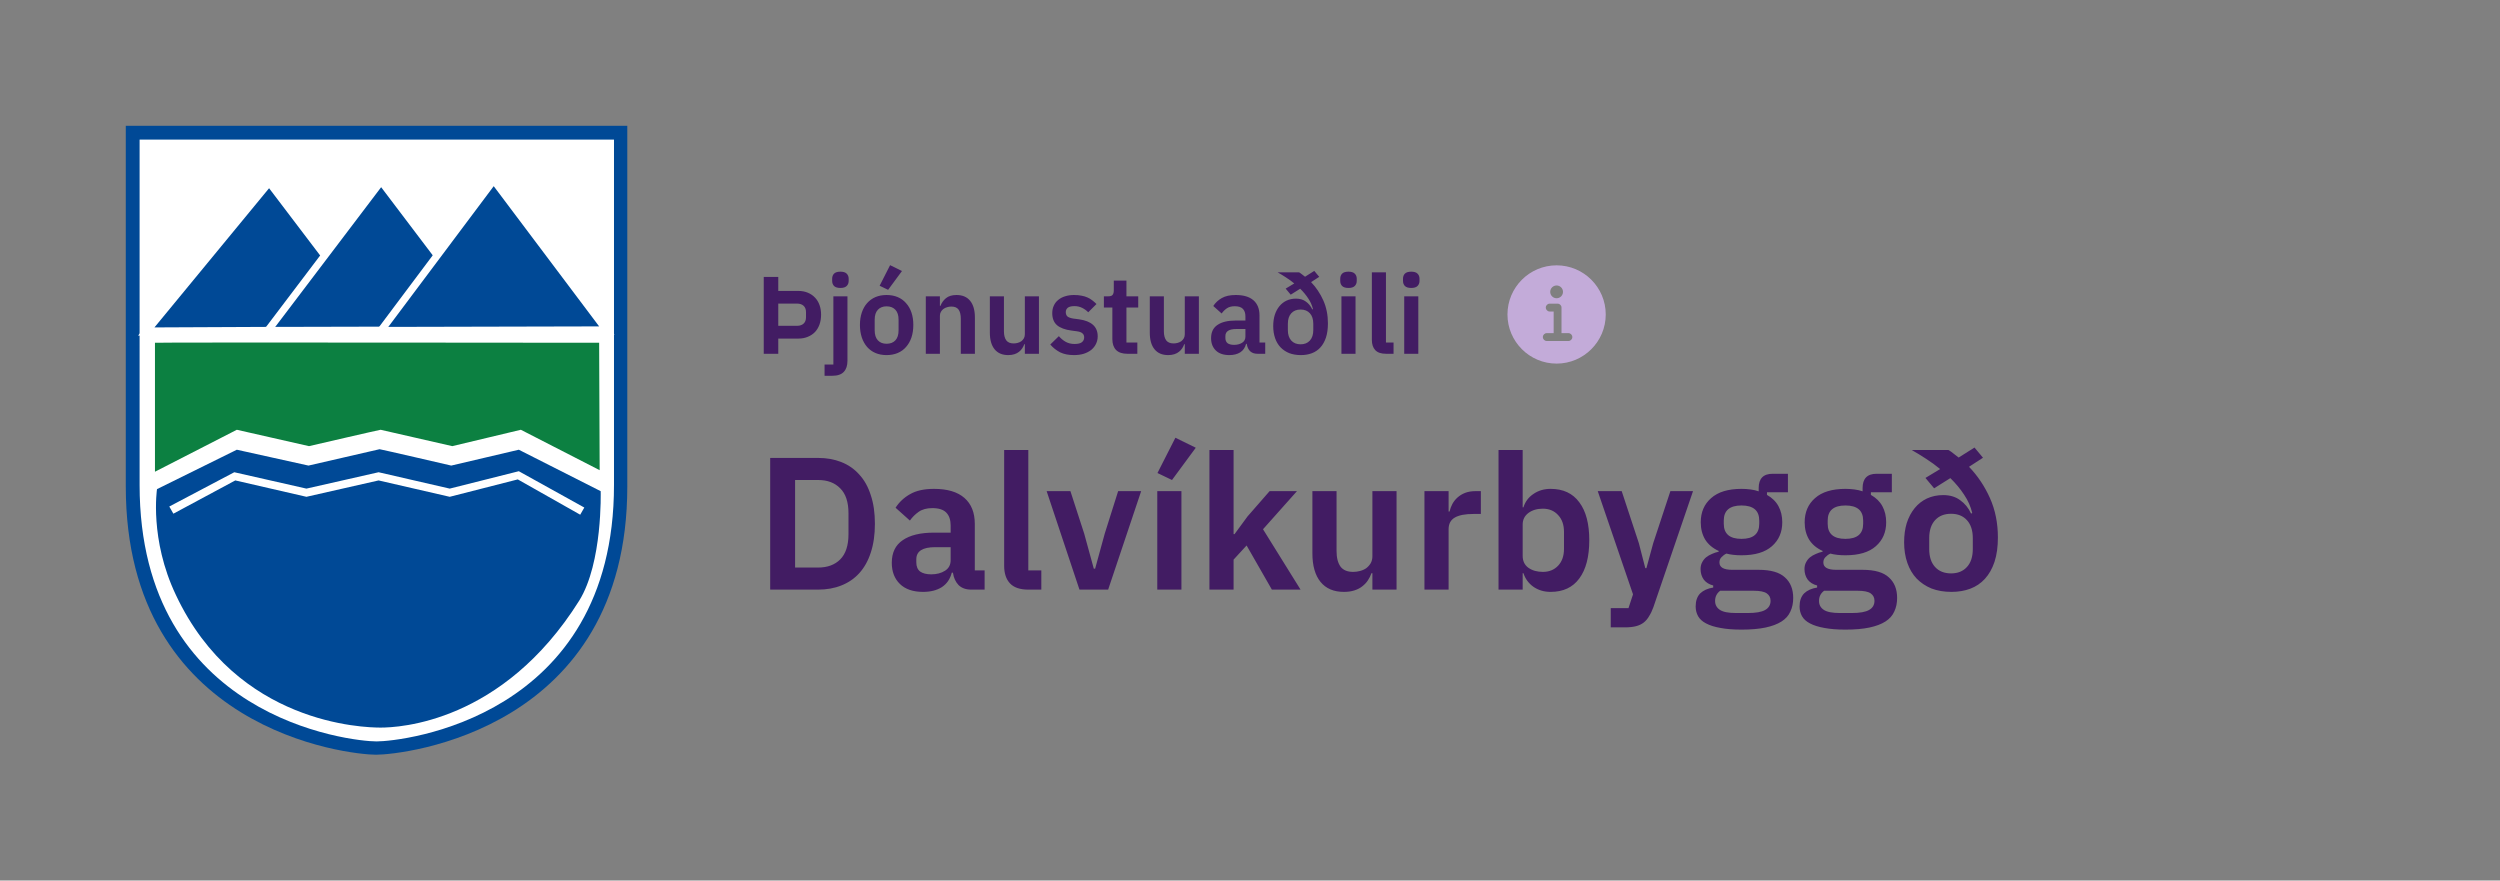 <svg width="318" height="112" viewBox="0 0 318 112" fill="none" xmlns="http://www.w3.org/2000/svg">
<rect x="0" y="0" width="318" height="112" fill="#808080" stroke="none"/>
<path d="M16 16H79.792V61.891C79.792 92.941 51.281 96 47.831 96C44.381 96 16 92.941 16 61.891V16Z" fill="#004996"/>
<path d="M17.758 17.758H78.1V61.696C78.1 91.378 51.151 94.308 47.896 94.308C44.642 94.308 17.758 91.378 17.758 61.696V17.758Z" fill="white"/>
<path d="M19.711 60.003C19.711 59.938 19.711 43.6 19.711 43.6C19.711 43.535 76.212 43.6 76.212 43.6L76.277 59.808L66.253 54.666L57.53 56.749L48.417 54.666C48.287 54.666 39.304 56.749 39.304 56.749L30.126 54.666L19.711 60.003Z" fill="#0C8041"/>
<path d="M18.605 42.168L48.547 42.037L34.227 23.16L18.605 42.168Z" fill="#004996"/>
<path d="M17.562 42.688L34.227 22.379L49.523 42.558L17.562 42.688ZM34.227 23.941L19.645 41.647L47.571 41.517L34.227 23.941Z" fill="white"/>
<path d="M34.031 42.102L62.868 42.037L48.482 23.03L34.031 42.102Z" fill="#004996"/>
<path d="M33.055 42.623L48.482 22.249L63.844 42.558L33.055 42.623ZM48.482 23.811L35.008 41.582L61.891 41.517L48.482 23.811Z" fill="white"/>
<path d="M48.416 42.102L77.187 42.037L62.802 22.9L48.416 42.102Z" fill="#004996"/>
<path d="M47.44 42.623L62.801 22.119L78.164 42.558L47.44 42.623ZM62.801 23.681L49.392 41.582L76.211 41.517L62.801 23.681Z" fill="white"/>
<path d="M76.407 62.477C76.407 62.542 76.667 71.59 73.673 76.407C63.909 91.964 50.695 92.55 48.416 92.55C46.333 92.55 30.125 92.159 22.379 75.691C18.994 68.596 19.971 62.217 19.971 62.217L30.125 57.204L39.238 59.222L48.286 57.139C48.416 57.139 57.399 59.222 57.399 59.222L65.992 57.204L76.407 62.477Z" fill="#004996"/>
<path d="M73.803 65.471L65.862 60.98L57.205 63.193L48.157 61.11L38.978 63.193L29.93 61.11L22.054 65.341L21.533 64.43L29.8 60.068L38.978 62.151L48.157 60.068L57.205 62.151L65.992 59.938L74.324 64.56L73.803 65.471Z" fill="white"/>
<path d="M97.148 45V35.228H98.996V37.006H101.544C101.992 37.006 102.393 37.081 102.748 37.23C103.112 37.379 103.42 37.589 103.672 37.86C103.924 38.121 104.115 38.439 104.246 38.812C104.377 39.176 104.442 39.582 104.442 40.03C104.442 40.478 104.377 40.889 104.246 41.262C104.115 41.635 103.924 41.957 103.672 42.228C103.42 42.489 103.112 42.695 102.748 42.844C102.393 42.993 101.992 43.068 101.544 43.068H98.996V45H97.148ZM98.996 41.444H101.376C101.731 41.444 102.011 41.351 102.216 41.164C102.421 40.977 102.524 40.707 102.524 40.352V39.708C102.524 39.353 102.421 39.083 102.216 38.896C102.011 38.709 101.731 38.616 101.376 38.616H98.996V41.444ZM106.005 37.692H107.797V45.882C107.797 46.498 107.643 46.969 107.335 47.296C107.027 47.632 106.537 47.8 105.865 47.8H104.885V46.372H106.005V37.692ZM106.901 36.628C106.527 36.628 106.257 36.544 106.089 36.376C105.93 36.208 105.851 35.993 105.851 35.732V35.452C105.851 35.191 105.93 34.976 106.089 34.808C106.257 34.64 106.527 34.556 106.901 34.556C107.265 34.556 107.531 34.64 107.699 34.808C107.867 34.976 107.951 35.191 107.951 35.452V35.732C107.951 35.993 107.867 36.208 107.699 36.376C107.531 36.544 107.265 36.628 106.901 36.628ZM112.772 45.168C112.249 45.168 111.778 45.079 111.358 44.902C110.947 44.725 110.593 44.468 110.294 44.132C110.005 43.796 109.781 43.395 109.622 42.928C109.463 42.452 109.384 41.92 109.384 41.332C109.384 40.744 109.463 40.217 109.622 39.75C109.781 39.283 110.005 38.887 110.294 38.56C110.593 38.224 110.947 37.967 111.358 37.79C111.778 37.613 112.249 37.524 112.772 37.524C113.295 37.524 113.766 37.613 114.186 37.79C114.606 37.967 114.961 38.224 115.25 38.56C115.549 38.887 115.777 39.283 115.936 39.75C116.095 40.217 116.174 40.744 116.174 41.332C116.174 41.92 116.095 42.452 115.936 42.928C115.777 43.395 115.549 43.796 115.25 44.132C114.961 44.468 114.606 44.725 114.186 44.902C113.766 45.079 113.295 45.168 112.772 45.168ZM112.772 43.726C113.248 43.726 113.621 43.581 113.892 43.292C114.163 43.003 114.298 42.578 114.298 42.018V40.66C114.298 40.109 114.163 39.689 113.892 39.4C113.621 39.111 113.248 38.966 112.772 38.966C112.305 38.966 111.937 39.111 111.666 39.4C111.395 39.689 111.26 40.109 111.26 40.66V42.018C111.26 42.578 111.395 43.003 111.666 43.292C111.937 43.581 112.305 43.726 112.772 43.726ZM112.968 36.866L111.89 36.348L113.22 33.73L114.732 34.472L112.968 36.866ZM117.763 45V37.692H119.555V38.91H119.625C119.774 38.518 120.007 38.191 120.325 37.93C120.651 37.659 121.099 37.524 121.669 37.524C122.425 37.524 123.003 37.771 123.405 38.266C123.806 38.761 124.007 39.465 124.007 40.38V45H122.215V40.562C122.215 40.039 122.121 39.647 121.935 39.386C121.748 39.125 121.44 38.994 121.011 38.994C120.824 38.994 120.642 39.022 120.465 39.078C120.297 39.125 120.143 39.199 120.003 39.302C119.872 39.395 119.765 39.517 119.681 39.666C119.597 39.806 119.555 39.974 119.555 40.17V45H117.763ZM130.361 43.782H130.291C130.226 43.969 130.137 44.146 130.025 44.314C129.922 44.473 129.787 44.617 129.619 44.748C129.46 44.879 129.264 44.981 129.031 45.056C128.807 45.131 128.546 45.168 128.247 45.168C127.491 45.168 126.912 44.921 126.511 44.426C126.11 43.931 125.909 43.227 125.909 42.312V37.692H127.701V42.13C127.701 42.634 127.799 43.021 127.995 43.292C128.191 43.553 128.504 43.684 128.933 43.684C129.11 43.684 129.283 43.661 129.451 43.614C129.628 43.567 129.782 43.497 129.913 43.404C130.044 43.301 130.151 43.18 130.235 43.04C130.319 42.891 130.361 42.718 130.361 42.522V37.692H132.153V45H130.361V43.782ZM136.618 45.168C135.918 45.168 135.33 45.051 134.854 44.818C134.378 44.575 133.958 44.244 133.594 43.824L134.686 42.76C134.956 43.068 135.25 43.311 135.568 43.488C135.894 43.665 136.268 43.754 136.688 43.754C137.117 43.754 137.425 43.679 137.612 43.53C137.808 43.381 137.906 43.175 137.906 42.914C137.906 42.699 137.836 42.531 137.696 42.41C137.565 42.279 137.336 42.191 137.01 42.144L136.282 42.046C135.488 41.943 134.882 41.719 134.462 41.374C134.051 41.019 133.846 40.506 133.846 39.834C133.846 39.479 133.911 39.162 134.042 38.882C134.172 38.593 134.359 38.35 134.602 38.154C134.844 37.949 135.134 37.795 135.47 37.692C135.815 37.58 136.198 37.524 136.618 37.524C136.972 37.524 137.285 37.552 137.556 37.608C137.836 37.655 138.088 37.729 138.312 37.832C138.536 37.925 138.741 38.047 138.928 38.196C139.114 38.336 139.296 38.495 139.474 38.672L138.424 39.722C138.209 39.498 137.952 39.311 137.654 39.162C137.355 39.013 137.028 38.938 136.674 38.938C136.282 38.938 135.997 39.008 135.82 39.148C135.652 39.288 135.568 39.47 135.568 39.694C135.568 39.937 135.638 40.123 135.778 40.254C135.927 40.375 136.174 40.464 136.52 40.52L137.262 40.618C138.839 40.842 139.628 41.561 139.628 42.774C139.628 43.129 139.553 43.455 139.404 43.754C139.264 44.043 139.063 44.295 138.802 44.51C138.54 44.715 138.223 44.879 137.85 45C137.486 45.112 137.075 45.168 136.618 45.168ZM143.382 45C142.766 45 142.295 44.841 141.968 44.524C141.651 44.197 141.492 43.735 141.492 43.138V39.12H140.414V37.692H140.974C141.245 37.692 141.427 37.631 141.52 37.51C141.623 37.379 141.674 37.188 141.674 36.936V35.69H143.284V37.692H144.782V39.12H143.284V43.572H144.67V45H143.382ZM150.705 43.782H150.635C150.569 43.969 150.481 44.146 150.369 44.314C150.266 44.473 150.131 44.617 149.963 44.748C149.804 44.879 149.608 44.981 149.375 45.056C149.151 45.131 148.889 45.168 148.591 45.168C147.835 45.168 147.256 44.921 146.855 44.426C146.453 43.931 146.253 43.227 146.253 42.312V37.692H148.045V42.13C148.045 42.634 148.143 43.021 148.339 43.292C148.535 43.553 148.847 43.684 149.277 43.684C149.454 43.684 149.627 43.661 149.795 43.614C149.972 43.567 150.126 43.497 150.257 43.404C150.387 43.301 150.495 43.18 150.579 43.04C150.663 42.891 150.705 42.718 150.705 42.522V37.692H152.497V45H150.705V43.782ZM159.943 45C159.551 45 159.239 44.888 159.005 44.664C158.781 44.431 158.641 44.123 158.585 43.74H158.501C158.38 44.216 158.133 44.575 157.759 44.818C157.386 45.051 156.924 45.168 156.373 45.168C155.627 45.168 155.053 44.972 154.651 44.58C154.25 44.188 154.049 43.665 154.049 43.012C154.049 42.256 154.32 41.696 154.861 41.332C155.403 40.959 156.173 40.772 157.171 40.772H158.417V40.24C158.417 39.829 158.31 39.512 158.095 39.288C157.881 39.064 157.535 38.952 157.059 38.952C156.639 38.952 156.299 39.045 156.037 39.232C155.785 39.409 155.571 39.624 155.393 39.876L154.329 38.924C154.6 38.504 154.959 38.168 155.407 37.916C155.855 37.655 156.448 37.524 157.185 37.524C158.175 37.524 158.926 37.748 159.439 38.196C159.953 38.644 160.209 39.288 160.209 40.128V43.572H160.937V45H159.943ZM156.975 43.866C157.377 43.866 157.717 43.777 157.997 43.6C158.277 43.423 158.417 43.161 158.417 42.816V41.85H157.269C156.336 41.85 155.869 42.149 155.869 42.746V42.984C155.869 43.283 155.963 43.507 156.149 43.656C156.345 43.796 156.621 43.866 156.975 43.866ZM167.806 35.214L166.77 35.886C167.414 36.558 167.932 37.333 168.324 38.21C168.716 39.087 168.912 40.063 168.912 41.136C168.912 41.827 168.828 42.429 168.66 42.942C168.492 43.446 168.254 43.866 167.946 44.202C167.647 44.529 167.288 44.771 166.868 44.93C166.448 45.089 165.981 45.168 165.468 45.168C164.917 45.168 164.422 45.084 163.984 44.916C163.554 44.739 163.186 44.491 162.878 44.174C162.579 43.857 162.35 43.469 162.192 43.012C162.033 42.555 161.954 42.046 161.954 41.486C161.954 40.963 162.019 40.487 162.15 40.058C162.29 39.629 162.486 39.26 162.738 38.952C162.99 38.644 163.293 38.406 163.648 38.238C164.012 38.07 164.413 37.986 164.852 37.986C165.356 37.986 165.776 38.112 166.112 38.364C166.457 38.607 166.728 38.938 166.924 39.358L167.008 39.316C166.896 38.84 166.695 38.387 166.406 37.958C166.126 37.529 165.785 37.118 165.384 36.726L164.18 37.482L163.536 36.712L164.628 36.054C164.301 35.783 163.956 35.531 163.592 35.298C163.237 35.065 162.878 34.845 162.514 34.64H165.244C165.374 34.715 165.5 34.803 165.622 34.906C165.743 34.999 165.869 35.097 166 35.2L167.176 34.458L167.806 35.214ZM165.44 43.796C165.934 43.796 166.326 43.637 166.616 43.32C166.905 43.003 167.05 42.559 167.05 41.99V41.178C167.05 40.609 166.905 40.165 166.616 39.848C166.326 39.531 165.934 39.372 165.44 39.372C164.936 39.372 164.539 39.531 164.25 39.848C163.96 40.165 163.816 40.609 163.816 41.178V41.99C163.816 42.559 163.96 43.003 164.25 43.32C164.539 43.637 164.936 43.796 165.44 43.796ZM171.528 36.628C171.154 36.628 170.884 36.544 170.716 36.376C170.557 36.208 170.478 35.993 170.478 35.732V35.452C170.478 35.191 170.557 34.976 170.716 34.808C170.884 34.64 171.154 34.556 171.528 34.556C171.892 34.556 172.158 34.64 172.326 34.808C172.494 34.976 172.578 35.191 172.578 35.452V35.732C172.578 35.993 172.494 36.208 172.326 36.376C172.158 36.544 171.892 36.628 171.528 36.628ZM170.632 37.692H172.424V45H170.632V37.692ZM176.293 45C175.677 45 175.224 44.846 174.935 44.538C174.646 44.23 174.501 43.796 174.501 43.236V34.64H176.293V43.572H177.259V45H176.293ZM179.512 36.628C179.139 36.628 178.868 36.544 178.7 36.376C178.541 36.208 178.462 35.993 178.462 35.732V35.452C178.462 35.191 178.541 34.976 178.7 34.808C178.868 34.64 179.139 34.556 179.512 34.556C179.876 34.556 180.142 34.64 180.31 34.808C180.478 34.976 180.562 35.191 180.562 35.452V35.732C180.562 35.993 180.478 36.208 180.31 36.376C180.142 36.544 179.876 36.628 179.512 36.628ZM178.616 37.692H180.408V45H178.616V37.692Z" fill="#421C63"/>
<path d="M198 33.75C194.554 33.75 191.75 36.554 191.75 40C191.75 43.446 194.554 46.25 198 46.25C201.446 46.25 204.25 43.446 204.25 40C204.25 36.554 201.446 33.75 198 33.75ZM198 36.312C198.449 36.312 198.812 36.676 198.812 37.125C198.812 37.574 198.449 37.938 198 37.938C197.551 37.938 197.188 37.574 197.188 37.125C197.188 36.676 197.551 36.312 198 36.312ZM199.5 43.375H196.75C196.474 43.375 196.25 43.151 196.25 42.875C196.25 42.599 196.474 42.375 196.75 42.375H197.625V39.625H197.125C196.849 39.625 196.625 39.401 196.625 39.125C196.625 38.849 196.849 38.625 197.125 38.625H198.125C198.401 38.625 198.625 38.849 198.625 39.125V42.375H199.5C199.776 42.375 200 42.599 200 42.875C200 43.151 199.776 43.375 199.5 43.375Z" fill="#C3ABD9"/>
<path d="M97.968 58.248H104.064C105.152 58.248 106.136 58.424 107.016 58.776C107.912 59.128 108.672 59.656 109.296 60.36C109.936 61.048 110.424 61.92 110.76 62.976C111.112 64.016 111.288 65.232 111.288 66.624C111.288 68.016 111.112 69.24 110.76 70.296C110.424 71.336 109.936 72.208 109.296 72.912C108.672 73.6 107.912 74.12 107.016 74.472C106.136 74.824 105.152 75 104.064 75H97.968V58.248ZM104.064 72.192C105.248 72.192 106.184 71.848 106.872 71.16C107.576 70.456 107.928 69.384 107.928 67.944V65.304C107.928 63.864 107.576 62.8 106.872 62.112C106.184 61.408 105.248 61.056 104.064 61.056H101.136V72.192H104.064ZM123.539 75C122.867 75 122.331 74.808 121.931 74.424C121.547 74.024 121.307 73.496 121.211 72.84H121.067C120.859 73.656 120.435 74.272 119.795 74.688C119.155 75.088 118.363 75.288 117.419 75.288C116.139 75.288 115.155 74.952 114.467 74.28C113.779 73.608 113.435 72.712 113.435 71.592C113.435 70.296 113.899 69.336 114.827 68.712C115.755 68.072 117.075 67.752 118.787 67.752H120.923V66.84C120.923 66.136 120.739 65.592 120.371 65.208C120.003 64.824 119.411 64.632 118.595 64.632C117.875 64.632 117.291 64.792 116.843 65.112C116.411 65.416 116.043 65.784 115.739 66.216L113.915 64.584C114.379 63.864 114.995 63.288 115.763 62.856C116.531 62.408 117.547 62.184 118.811 62.184C120.507 62.184 121.795 62.568 122.675 63.336C123.555 64.104 123.995 65.208 123.995 66.648V72.552H125.243V75H123.539ZM118.451 73.056C119.139 73.056 119.723 72.904 120.203 72.6C120.683 72.296 120.923 71.848 120.923 71.256V69.6H118.955C117.355 69.6 116.555 70.112 116.555 71.136V71.544C116.555 72.056 116.715 72.44 117.035 72.696C117.371 72.936 117.843 73.056 118.451 73.056ZM130.801 75C129.745 75 128.969 74.736 128.473 74.208C127.977 73.68 127.729 72.936 127.729 71.976V57.24H130.801V72.552H132.457V75H130.801ZM137.308 75L133.132 62.472H136.156L137.908 67.872L139.132 72.336H139.3L140.524 67.872L142.228 62.472H145.156L140.956 75H137.308ZM147.206 75V62.472H150.278V75H147.206ZM149.078 61.056L147.23 60.168L149.51 55.68L152.102 56.952L149.078 61.056ZM153.839 57.24H156.911V67.944H157.031L158.687 65.688L161.495 62.472H164.975L160.655 67.32L165.431 75H161.783L158.567 69.384L156.911 71.184V75H153.839V57.24ZM174.569 72.912H174.449C174.337 73.232 174.185 73.536 173.993 73.824C173.817 74.096 173.585 74.344 173.297 74.568C173.025 74.792 172.689 74.968 172.289 75.096C171.905 75.224 171.457 75.288 170.945 75.288C169.649 75.288 168.657 74.864 167.969 74.016C167.281 73.168 166.937 71.96 166.937 70.392V62.472H170.009V70.08C170.009 70.944 170.177 71.608 170.513 72.072C170.849 72.52 171.385 72.744 172.121 72.744C172.425 72.744 172.721 72.704 173.009 72.624C173.313 72.544 173.577 72.424 173.801 72.264C174.025 72.088 174.209 71.88 174.353 71.64C174.497 71.384 174.569 71.088 174.569 70.752V62.472H177.641V75H174.569V72.912ZM181.19 75V62.472H184.262V65.064H184.382C184.462 64.728 184.582 64.408 184.742 64.104C184.918 63.784 185.142 63.504 185.414 63.264C185.686 63.024 186.006 62.832 186.374 62.688C186.758 62.544 187.198 62.472 187.694 62.472H188.366V65.376H187.406C186.366 65.376 185.582 65.528 185.054 65.832C184.526 66.136 184.262 66.632 184.262 67.32V75H181.19ZM190.612 57.24H193.684V64.536H193.78C194.004 63.816 194.428 63.248 195.052 62.832C195.676 62.4 196.404 62.184 197.236 62.184C198.836 62.184 200.052 62.752 200.884 63.888C201.732 65.008 202.156 66.616 202.156 68.712C202.156 70.824 201.732 72.448 200.884 73.584C200.052 74.72 198.836 75.288 197.236 75.288C196.404 75.288 195.676 75.072 195.052 74.64C194.444 74.208 194.02 73.632 193.78 72.912H193.684V75H190.612V57.24ZM196.252 72.744C197.052 72.744 197.7 72.48 198.196 71.952C198.692 71.424 198.94 70.712 198.94 69.816V67.656C198.94 66.76 198.692 66.048 198.196 65.52C197.7 64.976 197.052 64.704 196.252 64.704C195.516 64.704 194.9 64.888 194.404 65.256C193.924 65.624 193.684 66.112 193.684 66.72V70.704C193.684 71.36 193.924 71.864 194.404 72.216C194.9 72.568 195.516 72.744 196.252 72.744ZM212.472 62.472H215.352L210.312 77.232C210.152 77.68 209.968 78.064 209.76 78.384C209.568 78.72 209.336 78.992 209.064 79.2C208.792 79.408 208.464 79.56 208.08 79.656C207.696 79.752 207.248 79.8 206.736 79.8H204.888V77.352H207.144L207.72 75.6L203.232 62.472H206.28L208.464 69.096L209.28 72.264H209.424L210.288 69.096L212.472 62.472ZM228.096 76.056C228.096 76.712 227.976 77.288 227.736 77.784C227.512 78.296 227.136 78.72 226.608 79.056C226.08 79.392 225.4 79.648 224.568 79.824C223.736 80 222.72 80.088 221.52 80.088C220.464 80.088 219.568 80.016 218.832 79.872C218.096 79.744 217.488 79.552 217.008 79.296C216.544 79.056 216.208 78.752 216 78.384C215.792 78.016 215.688 77.6 215.688 77.136C215.688 76.432 215.88 75.88 216.264 75.48C216.664 75.096 217.216 74.848 217.92 74.736V74.472C217.408 74.344 217.008 74.096 216.72 73.728C216.448 73.344 216.312 72.896 216.312 72.384C216.312 72.064 216.376 71.784 216.504 71.544C216.632 71.288 216.8 71.072 217.008 70.896C217.232 70.72 217.48 70.576 217.752 70.464C218.024 70.336 218.312 70.24 218.616 70.176V70.08C217.848 69.728 217.272 69.24 216.888 68.616C216.52 67.992 216.336 67.264 216.336 66.432C216.336 65.152 216.776 64.128 217.656 63.36C218.536 62.576 219.824 62.184 221.52 62.184C221.904 62.184 222.28 62.208 222.648 62.256C223.032 62.304 223.384 62.384 223.704 62.496V62.088C223.704 60.872 224.296 60.264 225.48 60.264H227.424V62.616H224.76V62.952C225.416 63.32 225.904 63.8 226.224 64.392C226.544 64.984 226.704 65.664 226.704 66.432C226.704 67.696 226.264 68.712 225.384 69.48C224.52 70.248 223.232 70.632 221.52 70.632C220.784 70.632 220.144 70.56 219.6 70.416C219.36 70.528 219.152 70.68 218.976 70.872C218.8 71.048 218.712 71.272 218.712 71.544C218.712 72.168 219.256 72.48 220.344 72.48H223.704C225.24 72.48 226.352 72.8 227.04 73.44C227.744 74.064 228.096 74.936 228.096 76.056ZM225.216 76.416C225.216 76.016 225.056 75.704 224.736 75.48C224.416 75.256 223.864 75.144 223.08 75.144H218.808C218.376 75.464 218.16 75.896 218.16 76.44C218.16 76.92 218.36 77.296 218.76 77.568C219.16 77.84 219.84 77.976 220.8 77.976H222.336C223.344 77.976 224.072 77.848 224.52 77.592C224.984 77.336 225.216 76.944 225.216 76.416ZM221.52 68.544C223.024 68.544 223.776 67.904 223.776 66.624V66.216C223.776 64.936 223.024 64.296 221.52 64.296C220.016 64.296 219.264 64.936 219.264 66.216V66.624C219.264 67.904 220.016 68.544 221.52 68.544ZM241.314 76.056C241.314 76.712 241.194 77.288 240.954 77.784C240.73 78.296 240.354 78.72 239.826 79.056C239.298 79.392 238.618 79.648 237.786 79.824C236.954 80 235.938 80.088 234.738 80.088C233.682 80.088 232.786 80.016 232.05 79.872C231.314 79.744 230.706 79.552 230.226 79.296C229.762 79.056 229.426 78.752 229.218 78.384C229.01 78.016 228.906 77.6 228.906 77.136C228.906 76.432 229.098 75.88 229.482 75.48C229.882 75.096 230.434 74.848 231.138 74.736V74.472C230.626 74.344 230.226 74.096 229.938 73.728C229.666 73.344 229.53 72.896 229.53 72.384C229.53 72.064 229.594 71.784 229.722 71.544C229.85 71.288 230.018 71.072 230.226 70.896C230.45 70.72 230.698 70.576 230.97 70.464C231.242 70.336 231.53 70.24 231.834 70.176V70.08C231.066 69.728 230.49 69.24 230.106 68.616C229.738 67.992 229.554 67.264 229.554 66.432C229.554 65.152 229.994 64.128 230.874 63.36C231.754 62.576 233.042 62.184 234.738 62.184C235.122 62.184 235.498 62.208 235.866 62.256C236.25 62.304 236.602 62.384 236.922 62.496V62.088C236.922 60.872 237.514 60.264 238.698 60.264H240.642V62.616H237.978V62.952C238.634 63.32 239.122 63.8 239.442 64.392C239.762 64.984 239.922 65.664 239.922 66.432C239.922 67.696 239.482 68.712 238.602 69.48C237.738 70.248 236.45 70.632 234.738 70.632C234.002 70.632 233.362 70.56 232.818 70.416C232.578 70.528 232.37 70.68 232.194 70.872C232.018 71.048 231.93 71.272 231.93 71.544C231.93 72.168 232.474 72.48 233.562 72.48H236.922C238.458 72.48 239.57 72.8 240.258 73.44C240.962 74.064 241.314 74.936 241.314 76.056ZM238.434 76.416C238.434 76.016 238.274 75.704 237.954 75.48C237.634 75.256 237.082 75.144 236.298 75.144H232.026C231.594 75.464 231.378 75.896 231.378 76.44C231.378 76.92 231.578 77.296 231.978 77.568C232.378 77.84 233.058 77.976 234.018 77.976H235.554C236.562 77.976 237.29 77.848 237.738 77.592C238.202 77.336 238.434 76.944 238.434 76.416ZM234.738 68.544C236.242 68.544 236.994 67.904 236.994 66.624V66.216C236.994 64.936 236.242 64.296 234.738 64.296C233.234 64.296 232.482 64.936 232.482 66.216V66.624C232.482 67.904 233.234 68.544 234.738 68.544ZM252.236 58.224L250.46 59.376C251.564 60.528 252.452 61.856 253.124 63.36C253.796 64.864 254.132 66.536 254.132 68.376C254.132 69.56 253.988 70.592 253.7 71.472C253.412 72.336 253.004 73.056 252.476 73.632C251.964 74.192 251.348 74.608 250.628 74.88C249.908 75.152 249.108 75.288 248.228 75.288C247.284 75.288 246.436 75.144 245.684 74.856C244.948 74.552 244.316 74.128 243.788 73.584C243.276 73.04 242.884 72.376 242.612 71.592C242.34 70.808 242.204 69.936 242.204 68.976C242.204 68.08 242.316 67.264 242.54 66.528C242.78 65.792 243.116 65.16 243.548 64.632C243.98 64.104 244.5 63.696 245.108 63.408C245.732 63.12 246.42 62.976 247.172 62.976C248.036 62.976 248.756 63.192 249.332 63.624C249.924 64.04 250.388 64.608 250.724 65.328L250.868 65.256C250.676 64.44 250.332 63.664 249.836 62.928C249.356 62.192 248.772 61.488 248.084 60.816L246.02 62.112L244.916 60.792L246.788 59.664C246.228 59.2 245.636 58.768 245.012 58.368C244.404 57.968 243.788 57.592 243.164 57.24H247.844C248.068 57.368 248.284 57.52 248.492 57.696C248.7 57.856 248.916 58.024 249.14 58.2L251.156 56.928L252.236 58.224ZM248.18 72.936C249.028 72.936 249.7 72.664 250.196 72.12C250.692 71.576 250.94 70.816 250.94 69.84V68.448C250.94 67.472 250.692 66.712 250.196 66.168C249.7 65.624 249.028 65.352 248.18 65.352C247.316 65.352 246.636 65.624 246.14 66.168C245.644 66.712 245.396 67.472 245.396 68.448V69.84C245.396 70.816 245.644 71.576 246.14 72.12C246.636 72.664 247.316 72.936 248.18 72.936Z" fill="#421C63"/>
</svg>
